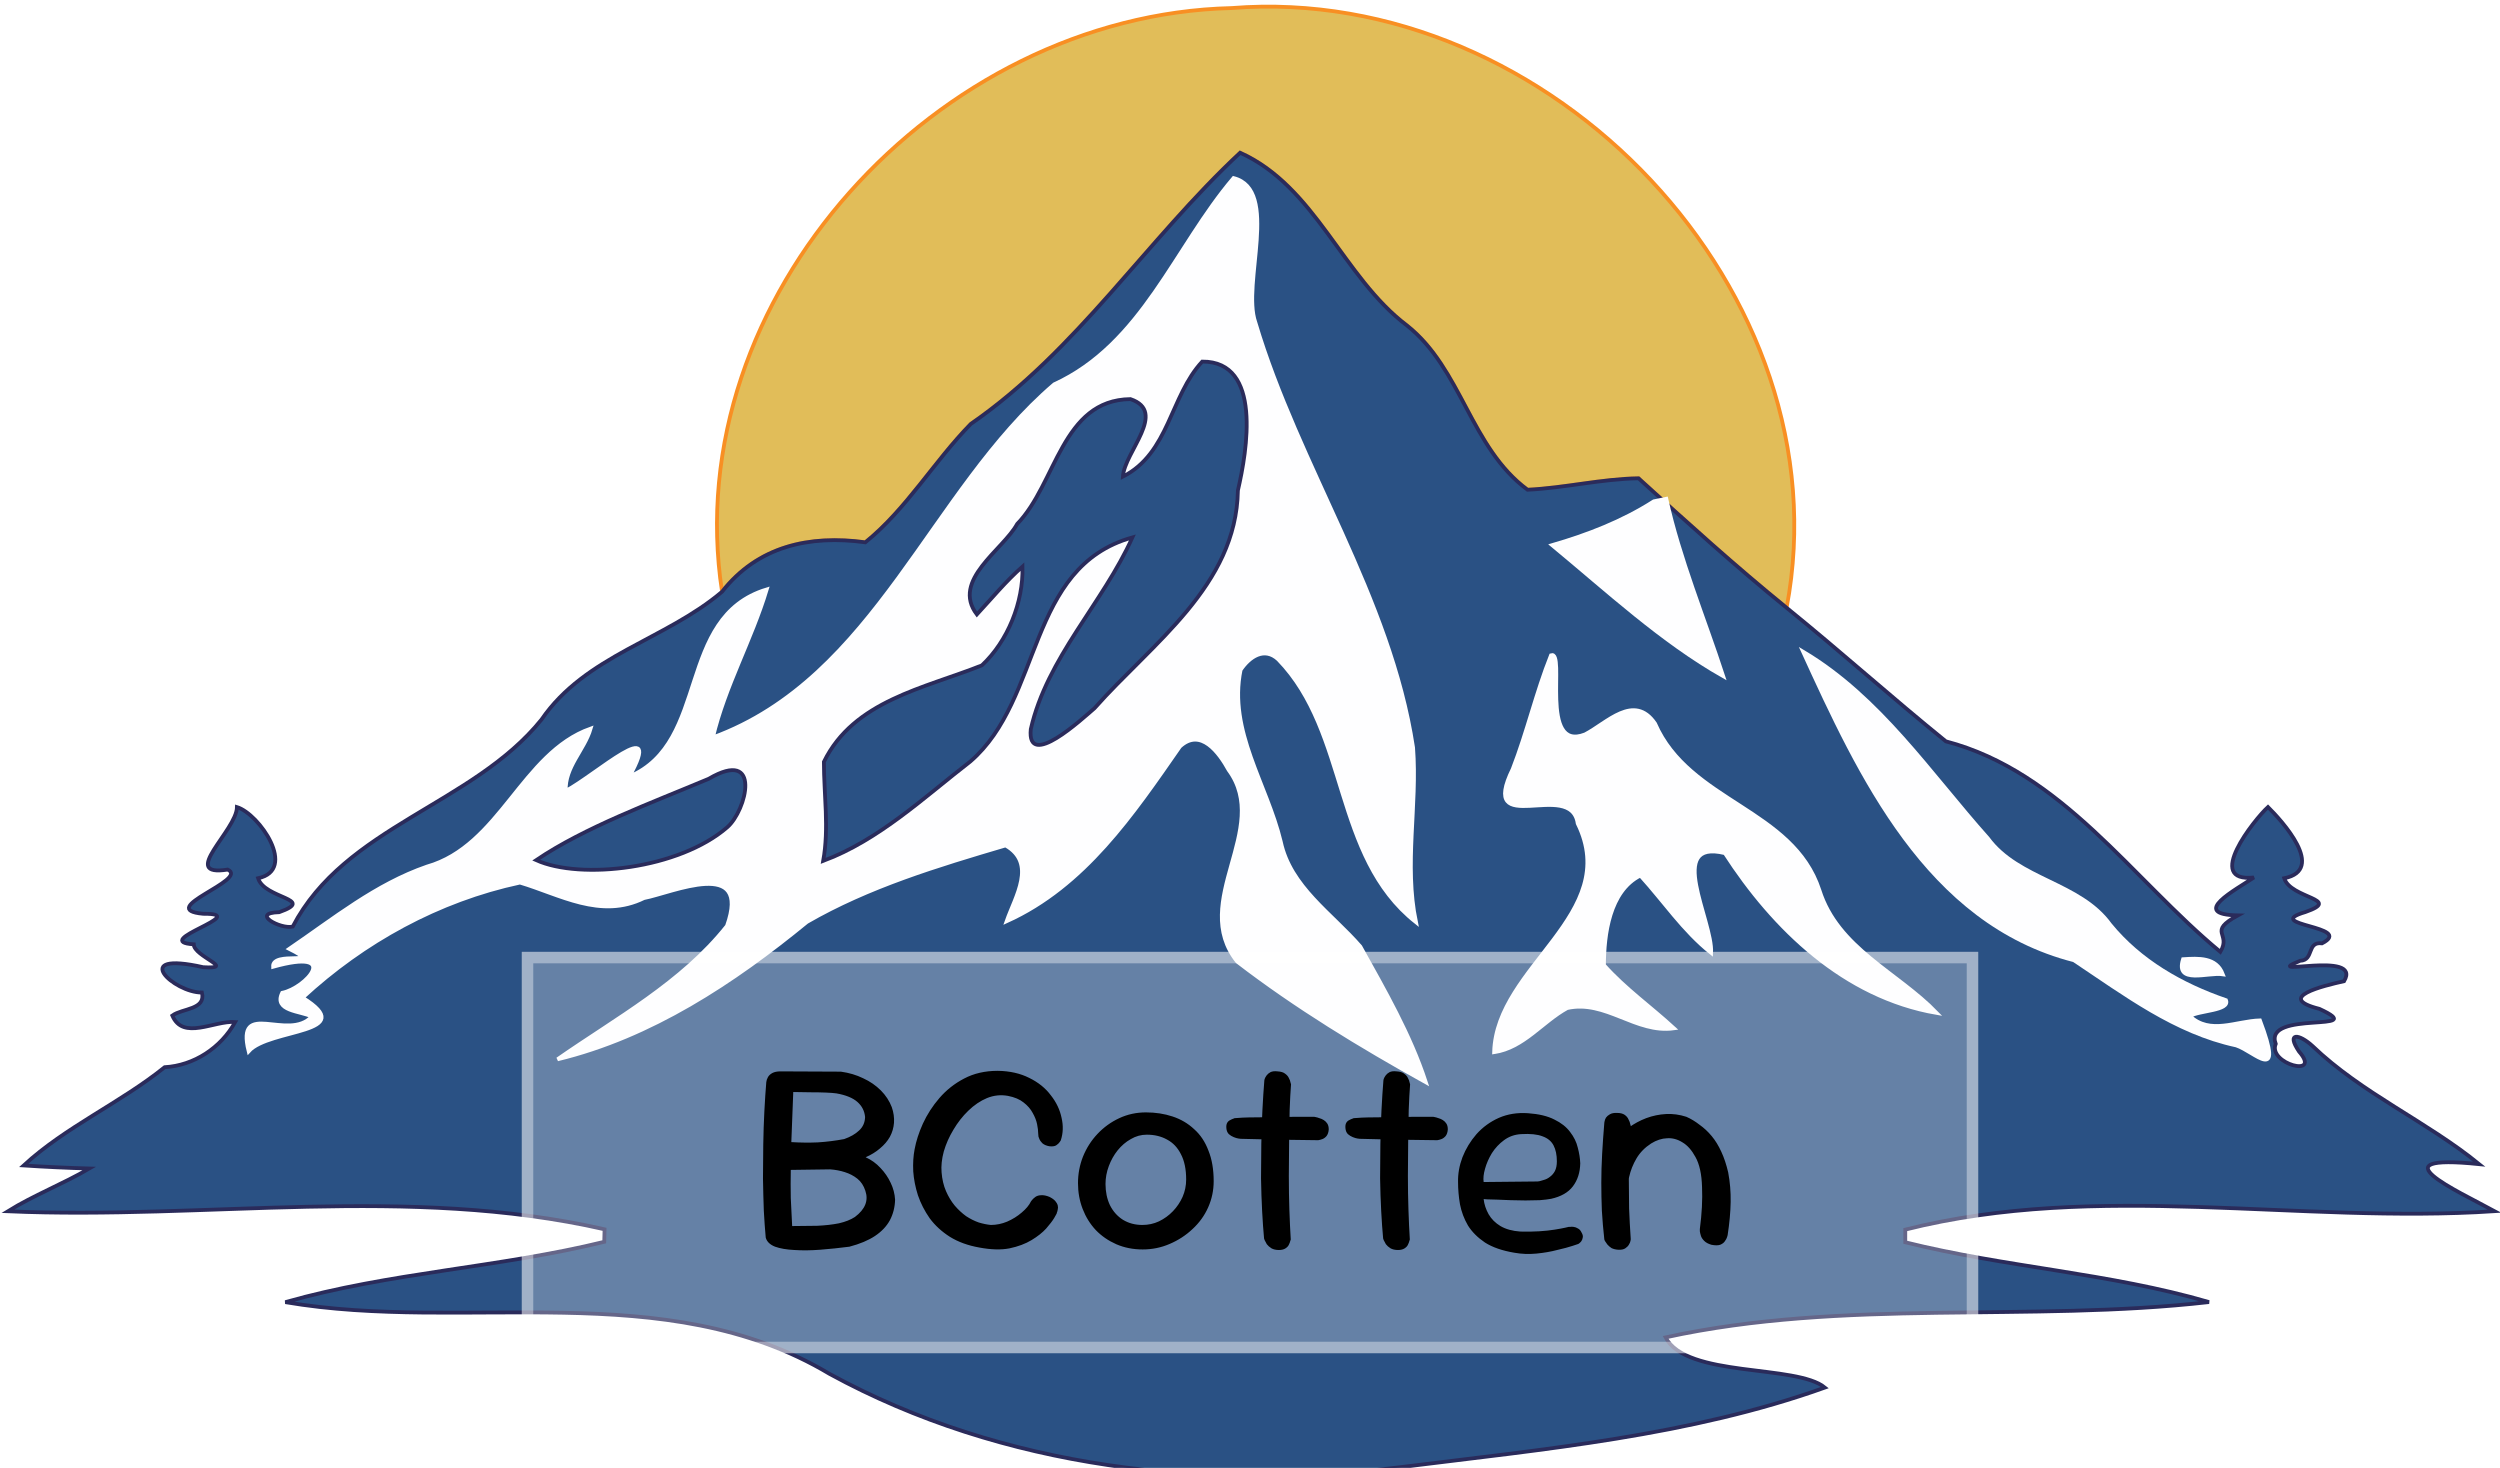 <svg width="218" height="128" viewBox="0 0 218 128" fill="none" xmlns="http://www.w3.org/2000/svg">
<g clip-path="url(#clip0_2018_5066)">
<path d="M62.962 51.6C59.044 25.961 81.744 1.312 107.398 0.703C135.17 -1.499 160.986 25.492 155.793 52.999C151.349 49.391 147.107 45.55 142.879 41.708C139.621 41.762 136.445 42.551 133.201 42.706C128.21 39.018 127.475 32.178 122.68 28.377C117.103 24.174 114.722 16.283 108.14 13.318C99.966 20.941 93.924 30.558 84.651 36.97C81.427 40.263 79.06 44.372 75.459 47.29C70.556 46.621 66.064 47.645 62.962 51.6Z" fill="#E1BD59" stroke="#F88F23" stroke-width="0.333"/>
<path d="M84.651 36.97C93.924 30.558 99.966 20.941 108.14 13.318C114.722 16.283 117.103 24.174 122.68 28.377C127.475 32.178 128.21 39.018 133.201 42.706C136.445 42.551 139.621 41.762 142.879 41.708C147.107 45.55 151.349 49.391 155.793 52.999C160.487 56.8 164.979 60.842 169.679 64.644C179.836 67.314 185.878 76.61 193.614 83.002C194.612 81.349 192.433 81.308 195.138 79.823C190.835 79.742 194.989 77.574 196.541 76.516C192.164 77.005 196.581 71.457 197.768 70.373C198.962 71.557 202.893 75.834 199.184 76.584C199.751 78.37 204.323 78.377 201.032 79.528C197.1 80.693 205.422 80.746 202.482 82.259C201.12 82.085 201.808 83.738 200.573 83.778C196.844 85.304 206.05 82.794 204.404 85.558C202.59 85.966 198.328 86.984 202.253 87.974C206.872 90.116 197.343 88.028 198.442 91.026C197.728 92.76 202.523 94.031 200.472 91.689C199.319 89.962 200.499 90.156 201.646 91.207C205.969 95.356 211.559 97.752 216.186 101.513C207.048 100.583 214.19 103.802 217.528 105.616C200.425 106.74 182.985 102.979 166.139 107.222C166.139 107.497 166.139 108.052 166.139 108.326C174.852 110.502 183.963 111.01 192.622 113.54C176.882 115.334 160.804 113.219 145.239 116.619C147.053 120.159 156.63 118.941 159.132 120.996C147.417 125.192 134.61 126.376 122.249 127.922C105.287 130.024 87.477 128.076 72.329 119.798C58.025 111.238 40.579 116.237 24.885 113.547C33.97 110.957 43.526 110.535 52.691 108.286C52.698 108.012 52.711 107.47 52.718 107.195C35.575 103.294 18.013 106.379 0.681 105.623C2.961 104.211 5.476 103.247 7.789 101.895C5.881 101.841 3.972 101.754 2.064 101.627C5.726 98.254 10.473 96.186 14.358 93.061C16.914 92.913 19.261 91.374 20.509 89.119C18.667 88.978 15.963 90.758 15.026 88.556C15.902 87.914 17.973 88.055 17.609 86.549C15.161 86.576 11.209 82.874 17.716 84.34C20.677 84.521 16.907 83.417 16.894 82.346C12.948 82.091 22.107 79.642 17.723 79.682C13.407 79.287 21.79 76.717 19.854 75.827C15.545 76.516 20.637 72.414 20.664 70.379C22.599 70.968 25.978 75.847 22.505 76.584C23.064 78.384 27.63 78.37 24.346 79.542C21.783 79.609 24.481 81.054 25.526 80.8C30.072 72.059 41.219 70.179 47.215 62.75C51.066 57.135 57.992 55.816 62.962 51.6C66.064 47.645 70.556 46.621 75.459 47.29C79.06 44.372 81.427 40.263 84.651 36.97Z" fill="#2A5184" stroke="#2A2B5B" stroke-width="0.333"/>
<path d="M107.567 15.527C111.606 16.558 108.282 24.729 109.462 28.109C113.211 40.718 121.23 52.028 123.22 65.193C123.604 70.272 122.424 75.352 123.469 80.412C116.192 74.643 117.696 63.914 111.471 57.503C110.244 56.365 108.949 57.275 108.18 58.413C107.088 63.754 110.48 68.385 111.681 73.398C112.524 77.34 116.118 79.655 118.62 82.54C120.738 86.361 122.963 90.196 124.332 94.373C118.654 91.214 113.023 87.8 107.89 83.852C103.716 78.632 110.918 72.273 107.149 67.154C106.312 65.628 104.7 63.419 102.886 65.099C98.793 70.989 94.571 77.26 87.78 80.331C88.528 78.19 90.423 75.265 87.685 73.719C81.791 75.459 75.715 77.293 70.36 80.392C63.953 85.645 56.771 90.397 48.617 92.371C53.763 88.784 59.428 85.739 63.393 80.746C65.545 74.696 58.612 77.842 56.15 78.31C52.38 80.171 48.826 77.996 45.34 76.958C38.245 78.478 31.69 82.085 26.382 86.997C31.454 90.156 23.482 89.654 21.682 91.669C20.535 87.071 25.121 90.886 27.198 88.644C26.241 88.148 23.826 88.189 24.609 86.576C26.692 86.161 29.842 82.62 23.813 84.3C23.725 82.855 28.311 84.28 25.229 82.741C29.093 80.111 32.755 77.119 37.24 75.566C43.613 73.759 45.502 65.668 51.504 63.533C50.944 65.427 49.238 66.879 49.332 68.974C51.983 67.575 57.978 62.087 54.876 67.722C61.97 64.751 58.902 53.815 66.86 51.399C65.538 55.783 63.211 59.852 62.159 64.309C76.342 59.116 81.123 42.766 91.927 33.517C99.629 29.983 102.414 21.584 107.567 15.527Z" fill="#FEFEFF" stroke="#FEFEFF" stroke-width="0.333"/>
<path d="M104.836 31.529C110.096 31.502 108.74 39.319 107.945 42.766C107.803 51.085 100.459 56.091 95.441 61.759C94.376 62.67 89.527 67.18 89.884 63.587C91.3 57.349 96.163 52.604 98.746 46.862C89.5 49.452 90.956 60.95 84.61 66.404C80.564 69.536 76.652 73.251 71.783 75.071C72.302 72.2 71.844 69.302 71.844 66.431C74.454 61.097 80.611 60.019 85.622 58.018C87.874 55.917 89.243 52.524 89.162 49.405C87.713 50.683 86.492 52.169 85.183 53.581C82.918 50.596 87.477 47.946 88.697 45.69C92.123 42.17 92.575 34.875 98.577 34.802C101.848 35.913 98.051 39.399 97.916 41.561C101.956 39.513 102.03 34.541 104.836 31.529Z" fill="#2A5184" stroke="#2A2B5B" stroke-width="0.333"/>
<path d="M135.251 57.135C136.573 56.686 134.165 65.614 138.219 64.041C140.141 63.044 142.487 60.428 144.315 63.091C147.309 69.958 156.333 70.527 158.653 77.634C160.258 82.701 165.431 84.769 168.877 88.329C160.824 86.937 154.66 80.967 150.418 74.395C145.199 73.123 149.353 80.271 149.211 83.089C146.797 81.168 145.091 78.591 143.041 76.343C140.336 77.688 139.871 81.503 139.864 84.166C141.692 86.214 143.951 87.814 145.967 89.668C142.643 90.136 140.019 87.151 136.654 87.901C134.482 89.092 132.857 91.368 130.288 91.749C130.497 84.213 141.489 79.756 137.578 71.805C137.011 67.843 128.878 73.264 131.913 67.06C133.181 63.801 133.956 60.374 135.251 57.135Z" fill="#FEFEFF" stroke="#FEFEFF" stroke-width="0.333"/>
<path d="M157.236 56.834C163.906 60.809 168.27 67.421 173.334 73.097C176.005 76.731 181.353 76.965 183.99 80.619C186.593 83.812 190.228 85.886 194.106 87.218C194.47 88.142 191.752 88.102 190.95 88.603C192.717 90.263 194.989 89.039 197.066 88.978C199.198 94.627 196.628 91.695 195.003 91.16C189.648 90.009 185.285 86.676 180.847 83.731C168.06 80.459 162.166 67.589 157.236 56.834Z" fill="#FEFEFF" stroke="#FEFEFF" stroke-width="0.333"/>
<path d="M61.802 67.91C66.476 65.166 65.1 70.681 63.414 72.14C59.226 75.774 50.654 76.758 46.756 75.004C50.985 72.146 56.771 70.025 61.802 67.91Z" fill="#2A5184" stroke="#2A2B5B" stroke-width="0.333"/>
<path d="M190.363 83.644C191.705 83.557 193.263 83.457 193.83 84.956C192.562 84.755 189.648 85.893 190.363 83.644Z" fill="#FEFEFF" stroke="#FEFEFF" stroke-width="0.333"/>
<path d="M144.214 43.716C144.483 43.663 145.03 43.549 145.299 43.495C146.48 48.776 148.584 53.822 150.263 58.962C144.895 55.917 140.161 51.513 135.352 47.538C138.461 46.634 141.462 45.476 144.214 43.716Z" fill="#FEFEFF" stroke="#FEFEFF" stroke-width="0.333"/>
<g filter="url(#filter0_b_2018_5066)">
<rect x="45.5" y="83" width="127" height="35" fill="white" fill-opacity="0.28"/>
<rect x="46" y="83.5" width="126" height="34" stroke="white" stroke-opacity="0.38"/>
<path d="M74.068 108.712C73.204 108.824 72.356 108.912 71.524 108.976C70.708 109.04 69.956 109.048 69.268 109C68.596 108.968 68.036 108.872 67.588 108.712C67.14 108.536 66.868 108.272 66.772 107.92C66.708 107.232 66.652 106.448 66.604 105.568C66.572 104.672 66.548 103.736 66.532 102.76C66.532 101.784 66.54 100.8 66.556 99.808C66.572 98.8 66.604 97.832 66.652 96.904C66.7 95.976 66.756 95.128 66.82 94.36C66.836 94.216 66.884 94.072 66.964 93.928C67.044 93.784 67.172 93.664 67.348 93.568C67.524 93.472 67.764 93.424 68.068 93.424L73.324 93.448C74.028 93.544 74.676 93.736 75.268 94.024C75.86 94.296 76.372 94.648 76.804 95.08C77.236 95.512 77.556 96 77.764 96.544C77.924 97.008 77.988 97.464 77.956 97.912C77.924 98.344 77.804 98.752 77.596 99.136C77.388 99.504 77.1 99.84 76.732 100.144C76.38 100.448 75.964 100.704 75.484 100.912C75.98 101.136 76.412 101.448 76.78 101.848C77.148 102.232 77.444 102.664 77.668 103.144C77.892 103.608 78.02 104.096 78.052 104.608C78.036 105.264 77.884 105.864 77.596 106.408C77.308 106.936 76.876 107.392 76.3 107.776C75.724 108.16 74.98 108.472 74.068 108.712ZM69.076 106.912C69.844 106.912 70.572 106.904 71.26 106.888C71.964 106.856 72.596 106.784 73.156 106.672C73.716 106.544 74.18 106.36 74.548 106.12C75.444 105.448 75.748 104.688 75.46 103.84C75.316 103.392 75.084 103.04 74.764 102.784C74.444 102.528 74.076 102.336 73.66 102.208C73.26 102.08 72.836 102 72.388 101.968L68.956 102.016C68.94 102.832 68.94 103.648 68.956 104.464C68.988 105.28 69.028 106.096 69.076 106.912ZM69.004 99.592C69.788 99.64 70.556 99.648 71.308 99.616C72.076 99.568 72.844 99.472 73.612 99.328C74.156 99.136 74.588 98.888 74.908 98.584C75.244 98.28 75.42 97.888 75.436 97.408C75.388 96.88 75.164 96.44 74.764 96.088C74.364 95.736 73.756 95.488 72.94 95.344C72.716 95.312 72.404 95.288 72.004 95.272C71.604 95.256 71.156 95.248 70.66 95.248C70.18 95.232 69.684 95.224 69.172 95.224L69.004 99.592ZM85.394 108.784C84.402 108.608 83.546 108.296 82.826 107.848C82.122 107.4 81.538 106.864 81.074 106.24C80.626 105.6 80.282 104.928 80.042 104.224C79.818 103.52 79.682 102.824 79.634 102.136C79.602 101.432 79.642 100.792 79.754 100.216C79.882 99.512 80.122 98.768 80.474 97.984C80.842 97.184 81.322 96.44 81.914 95.752C82.522 95.048 83.242 94.48 84.074 94.048C84.922 93.6 85.898 93.376 87.002 93.376C88.058 93.392 88.978 93.6 89.762 94C90.546 94.384 91.17 94.888 91.634 95.512C92.114 96.12 92.426 96.776 92.57 97.48C92.73 98.168 92.706 98.824 92.498 99.448C92.498 99.448 92.466 99.496 92.402 99.592C92.338 99.688 92.234 99.784 92.09 99.88C91.946 99.96 91.746 99.984 91.49 99.952C91.234 99.904 91.034 99.816 90.89 99.688C90.762 99.56 90.674 99.432 90.626 99.304C90.578 99.176 90.554 99.112 90.554 99.112C90.554 99.112 90.546 99.016 90.53 98.824C90.53 98.616 90.498 98.352 90.434 98.032C90.37 97.712 90.242 97.384 90.05 97.048C89.874 96.712 89.61 96.408 89.258 96.136C88.922 95.864 88.466 95.672 87.89 95.56C87.266 95.448 86.658 95.512 86.066 95.752C85.49 95.992 84.946 96.36 84.434 96.856C83.938 97.336 83.506 97.888 83.138 98.512C82.77 99.12 82.49 99.752 82.298 100.408C82.122 101.064 82.058 101.672 82.106 102.232C82.154 102.84 82.282 103.384 82.49 103.864C82.698 104.344 82.954 104.768 83.258 105.136C83.562 105.488 83.89 105.792 84.242 106.048C84.61 106.288 84.978 106.472 85.346 106.6C85.714 106.712 86.066 106.784 86.402 106.816C86.882 106.816 87.354 106.72 87.818 106.528C88.298 106.32 88.722 106.056 89.09 105.736C89.474 105.416 89.746 105.088 89.906 104.752C89.906 104.752 89.938 104.712 90.002 104.632C90.066 104.552 90.162 104.464 90.29 104.368C90.434 104.272 90.602 104.224 90.794 104.224C91.002 104.208 91.242 104.256 91.514 104.368C91.738 104.48 91.906 104.6 92.018 104.728C92.13 104.856 92.202 104.984 92.234 105.112C92.266 105.24 92.266 105.36 92.234 105.472C92.218 105.584 92.194 105.672 92.162 105.736C92.146 105.8 92.138 105.832 92.138 105.832C92.138 105.832 92.066 105.96 91.922 106.216C91.778 106.456 91.546 106.76 91.226 107.128C90.906 107.48 90.482 107.816 89.954 108.136C89.426 108.456 88.786 108.696 88.034 108.856C87.298 109 86.418 108.976 85.394 108.784ZM99.641 108.952C98.809 108.952 98.041 108.8 97.337 108.496C96.649 108.192 96.057 107.784 95.561 107.272C95.065 106.744 94.681 106.128 94.409 105.424C94.137 104.72 94.001 103.968 94.001 103.168C94.001 102.368 94.145 101.6 94.433 100.864C94.737 100.112 95.161 99.448 95.705 98.872C96.249 98.296 96.881 97.84 97.601 97.504C98.321 97.168 99.097 97 99.929 97C100.761 97 101.537 97.12 102.257 97.36C102.977 97.6 103.601 97.968 104.129 98.464C104.673 98.944 105.089 99.568 105.377 100.336C105.681 101.088 105.833 101.976 105.833 103C105.833 103.8 105.673 104.56 105.353 105.28C105.033 106 104.577 106.632 103.985 107.176C103.409 107.72 102.745 108.152 101.993 108.472C101.257 108.792 100.473 108.952 99.641 108.952ZM99.617 106.816C100.129 106.816 100.609 106.712 101.057 106.504C101.521 106.28 101.929 105.984 102.281 105.616C102.633 105.248 102.913 104.832 103.121 104.368C103.329 103.888 103.433 103.384 103.433 102.856C103.433 101.96 103.281 101.224 102.977 100.648C102.689 100.072 102.289 99.648 101.777 99.376C101.265 99.088 100.673 98.944 100.001 98.944C99.505 98.944 99.041 99.072 98.609 99.328C98.177 99.568 97.793 99.896 97.457 100.312C97.137 100.712 96.881 101.168 96.689 101.68C96.497 102.192 96.401 102.712 96.401 103.24C96.401 103.928 96.529 104.544 96.785 105.088C97.057 105.632 97.433 106.056 97.913 106.36C98.409 106.664 98.977 106.816 99.617 106.816ZM111.522 109C111.266 109 111.05 108.952 110.874 108.856C110.698 108.744 110.562 108.624 110.466 108.496C110.386 108.352 110.322 108.232 110.274 108.136C110.242 108.04 110.226 107.992 110.226 107.992C110.162 107.304 110.106 106.512 110.058 105.616C110.01 104.704 109.978 103.752 109.962 102.76C109.962 101.752 109.97 100.744 109.986 99.736C110.002 98.728 110.034 97.752 110.082 96.808C110.13 95.864 110.186 95 110.25 94.216C110.25 94.216 110.258 94.176 110.274 94.096C110.306 94 110.362 93.896 110.442 93.784C110.522 93.672 110.634 93.576 110.778 93.496C110.938 93.416 111.146 93.392 111.402 93.424C111.69 93.44 111.906 93.504 112.05 93.616C112.21 93.728 112.322 93.856 112.386 94C112.466 94.144 112.514 94.272 112.53 94.384C112.562 94.496 112.578 94.552 112.578 94.552C112.53 95.176 112.49 95.92 112.458 96.784C112.442 97.648 112.426 98.576 112.41 99.568C112.394 100.544 112.386 101.536 112.386 102.544C112.386 103.552 112.402 104.536 112.434 105.496C112.466 106.44 112.506 107.304 112.554 108.088C112.554 108.088 112.538 108.136 112.506 108.232C112.49 108.312 112.45 108.416 112.386 108.544C112.338 108.656 112.242 108.76 112.098 108.856C111.954 108.952 111.762 109 111.522 109ZM114.81 99.424C113.546 99.408 112.346 99.392 111.21 99.376C110.074 99.344 109.066 99.32 108.186 99.304C108.186 99.304 108.122 99.296 107.994 99.28C107.882 99.264 107.746 99.224 107.586 99.16C107.426 99.096 107.282 99.008 107.154 98.896C107.026 98.768 106.954 98.592 106.938 98.368C106.922 98.176 106.946 98.024 107.01 97.912C107.074 97.8 107.162 97.72 107.274 97.672C107.386 97.608 107.474 97.568 107.538 97.552C107.618 97.52 107.658 97.504 107.658 97.504C107.786 97.488 108.026 97.472 108.378 97.456C108.73 97.44 109.154 97.432 109.65 97.432C110.146 97.416 110.674 97.408 111.234 97.408C111.81 97.392 112.386 97.384 112.962 97.384C113.538 97.384 114.082 97.384 114.594 97.384C114.594 97.384 114.634 97.392 114.714 97.408C114.81 97.424 114.922 97.456 115.05 97.504C115.178 97.536 115.306 97.592 115.434 97.672C115.562 97.752 115.666 97.856 115.746 97.984C115.826 98.112 115.866 98.28 115.866 98.488C115.85 98.728 115.786 98.92 115.674 99.064C115.562 99.192 115.442 99.28 115.314 99.328C115.186 99.376 115.066 99.408 114.954 99.424C114.858 99.424 114.81 99.424 114.81 99.424ZM121.905 109C121.649 109 121.433 108.952 121.257 108.856C121.081 108.744 120.945 108.624 120.849 108.496C120.769 108.352 120.705 108.232 120.657 108.136C120.625 108.04 120.609 107.992 120.609 107.992C120.545 107.304 120.489 106.512 120.441 105.616C120.393 104.704 120.361 103.752 120.345 102.76C120.345 101.752 120.353 100.744 120.369 99.736C120.385 98.728 120.417 97.752 120.465 96.808C120.513 95.864 120.569 95 120.633 94.216C120.633 94.216 120.641 94.176 120.657 94.096C120.689 94 120.745 93.896 120.825 93.784C120.905 93.672 121.017 93.576 121.161 93.496C121.321 93.416 121.529 93.392 121.785 93.424C122.073 93.44 122.289 93.504 122.433 93.616C122.593 93.728 122.705 93.856 122.769 94C122.849 94.144 122.897 94.272 122.913 94.384C122.945 94.496 122.961 94.552 122.961 94.552C122.913 95.176 122.873 95.92 122.841 96.784C122.825 97.648 122.809 98.576 122.793 99.568C122.777 100.544 122.769 101.536 122.769 102.544C122.769 103.552 122.785 104.536 122.817 105.496C122.849 106.44 122.889 107.304 122.937 108.088C122.937 108.088 122.921 108.136 122.889 108.232C122.873 108.312 122.833 108.416 122.769 108.544C122.721 108.656 122.625 108.76 122.481 108.856C122.337 108.952 122.145 109 121.905 109ZM125.193 99.424C123.929 99.408 122.729 99.392 121.593 99.376C120.457 99.344 119.449 99.32 118.569 99.304C118.569 99.304 118.505 99.296 118.377 99.28C118.265 99.264 118.129 99.224 117.969 99.16C117.809 99.096 117.665 99.008 117.537 98.896C117.409 98.768 117.337 98.592 117.321 98.368C117.305 98.176 117.329 98.024 117.393 97.912C117.457 97.8 117.545 97.72 117.657 97.672C117.769 97.608 117.857 97.568 117.921 97.552C118.001 97.52 118.041 97.504 118.041 97.504C118.169 97.488 118.409 97.472 118.761 97.456C119.113 97.44 119.537 97.432 120.033 97.432C120.529 97.416 121.057 97.408 121.617 97.408C122.193 97.392 122.769 97.384 123.345 97.384C123.921 97.384 124.465 97.384 124.977 97.384C124.977 97.384 125.017 97.392 125.097 97.408C125.193 97.424 125.305 97.456 125.433 97.504C125.561 97.536 125.689 97.592 125.817 97.672C125.945 97.752 126.049 97.856 126.129 97.984C126.209 98.112 126.249 98.28 126.249 98.488C126.233 98.728 126.169 98.92 126.057 99.064C125.945 99.192 125.825 99.28 125.697 99.328C125.569 99.376 125.449 99.408 125.337 99.424C125.241 99.424 125.193 99.424 125.193 99.424ZM132.062 109.24C131.006 109.064 130.15 108.768 129.494 108.352C128.854 107.92 128.358 107.424 128.006 106.864C127.67 106.288 127.438 105.672 127.31 105.016C127.198 104.36 127.142 103.712 127.142 103.072C127.126 102.352 127.254 101.632 127.526 100.912C127.814 100.176 128.222 99.504 128.75 98.896C129.294 98.288 129.942 97.816 130.694 97.48C131.462 97.144 132.31 97.008 133.238 97.072C134.182 97.136 134.95 97.32 135.542 97.624C136.134 97.912 136.59 98.272 136.91 98.704C137.246 99.136 137.47 99.592 137.582 100.072C137.71 100.552 137.782 101.008 137.798 101.44C137.782 102.24 137.566 102.912 137.15 103.456C136.75 103.984 136.118 104.344 135.254 104.536C134.998 104.584 134.67 104.624 134.27 104.656C133.886 104.672 133.47 104.68 133.022 104.68C132.59 104.68 132.158 104.672 131.726 104.656C131.31 104.64 130.918 104.624 130.55 104.608C130.198 104.592 129.91 104.584 129.686 104.584C129.478 104.568 129.374 104.56 129.374 104.56C129.422 105.008 129.566 105.448 129.806 105.88C130.046 106.296 130.39 106.64 130.838 106.912C131.302 107.184 131.878 107.344 132.566 107.392C133.158 107.408 133.71 107.4 134.222 107.368C134.734 107.336 135.182 107.288 135.566 107.224C135.966 107.16 136.27 107.104 136.478 107.056C136.686 107.008 136.79 106.984 136.79 106.984C136.79 106.984 136.83 106.984 136.91 106.984C137.006 106.968 137.11 106.968 137.222 106.984C137.35 107 137.478 107.048 137.606 107.128C137.734 107.192 137.838 107.312 137.918 107.488C138.014 107.648 138.046 107.792 138.014 107.92C137.998 108.032 137.958 108.136 137.894 108.232C137.83 108.312 137.766 108.376 137.702 108.424C137.654 108.456 137.63 108.472 137.63 108.472C137.63 108.472 137.462 108.528 137.126 108.64C136.79 108.752 136.342 108.872 135.782 109C135.238 109.144 134.638 109.248 133.982 109.312C133.326 109.376 132.686 109.352 132.062 109.24ZM129.374 103.072L134.078 103.024C134.078 103.024 134.134 103.016 134.246 103C134.358 102.968 134.494 102.928 134.654 102.88C134.83 102.832 134.998 102.744 135.158 102.616C135.334 102.488 135.478 102.32 135.59 102.112C135.702 101.888 135.758 101.608 135.758 101.272C135.758 100.712 135.662 100.248 135.47 99.88C135.278 99.512 134.958 99.248 134.51 99.088C134.062 98.912 133.438 98.848 132.638 98.896C132.078 98.928 131.582 99.104 131.15 99.424C130.734 99.728 130.382 100.104 130.094 100.552C129.822 101 129.622 101.456 129.494 101.92C129.366 102.368 129.326 102.752 129.374 103.072ZM149.234 108.544C148.962 108.464 148.754 108.352 148.61 108.208C148.466 108.064 148.37 107.92 148.322 107.776C148.274 107.616 148.242 107.48 148.226 107.368C148.226 107.24 148.226 107.176 148.226 107.176C148.402 105.832 148.466 104.608 148.418 103.504C148.386 102.384 148.194 101.512 147.842 100.888C147.522 100.296 147.146 99.872 146.714 99.616C146.282 99.344 145.834 99.224 145.37 99.256C144.906 99.272 144.442 99.424 143.978 99.712C143.434 100.064 143.01 100.496 142.706 101.008C142.402 101.52 142.186 102.064 142.058 102.64C141.946 103.216 141.882 103.776 141.866 104.32C141.882 104.832 141.89 105.296 141.89 105.712C141.89 106.128 141.898 106.496 141.914 106.816C141.93 107.136 141.946 107.4 141.962 107.608C141.962 107.608 141.954 107.64 141.938 107.704C141.938 107.768 141.922 107.848 141.89 107.944C141.858 108.04 141.786 108.128 141.674 108.208C141.578 108.288 141.418 108.336 141.194 108.352C141.002 108.368 140.834 108.328 140.69 108.232C140.546 108.136 140.426 108.04 140.33 107.944C140.25 107.848 140.21 107.8 140.21 107.8C140.034 107.512 139.938 107.232 139.922 106.96C139.922 106.688 139.93 106.384 139.946 106.048C139.978 105.712 139.954 105.304 139.874 104.824C139.842 104.232 139.826 103.696 139.826 103.216C139.842 102.72 139.882 102.256 139.946 101.824C140.01 101.376 140.114 100.96 140.258 100.576C140.402 100.192 140.602 99.816 140.858 99.448C141.178 99.032 141.57 98.656 142.034 98.32C142.498 97.984 143.002 97.712 143.546 97.504C144.106 97.296 144.682 97.176 145.274 97.144C145.866 97.112 146.458 97.192 147.05 97.384C147.45 97.56 147.834 97.792 148.202 98.08C148.586 98.352 148.938 98.68 149.258 99.064C149.578 99.448 149.858 99.904 150.098 100.432C150.338 100.944 150.538 101.544 150.698 102.232C150.858 103.08 150.93 103.944 150.914 104.824C150.898 105.704 150.81 106.664 150.65 107.704C150.65 107.704 150.634 107.76 150.602 107.872C150.57 107.984 150.506 108.104 150.41 108.232C150.33 108.36 150.194 108.464 150.002 108.544C149.81 108.608 149.554 108.608 149.234 108.544ZM141.098 108.976C140.874 108.96 140.682 108.912 140.522 108.832C140.378 108.736 140.258 108.632 140.162 108.52C140.066 108.392 139.994 108.288 139.946 108.208C139.914 108.128 139.898 108.088 139.898 108.088C139.802 107.224 139.73 106.384 139.682 105.568C139.65 104.752 139.634 103.944 139.634 103.144C139.634 102.328 139.658 101.488 139.706 100.624C139.754 99.76 139.818 98.848 139.898 97.888C139.898 97.888 139.906 97.848 139.922 97.768C139.938 97.672 139.978 97.568 140.042 97.456C140.122 97.344 140.234 97.248 140.378 97.168C140.538 97.072 140.754 97.032 141.026 97.048C141.298 97.048 141.514 97.104 141.674 97.216C141.834 97.328 141.946 97.464 142.01 97.624C142.09 97.768 142.138 97.896 142.154 98.008C142.186 98.12 142.202 98.176 142.202 98.176C142.154 98.976 142.114 99.76 142.082 100.528C142.05 101.296 142.034 102.08 142.034 102.88C142.034 103.68 142.042 104.512 142.058 105.376C142.09 106.224 142.138 107.12 142.202 108.064C142.202 108.064 142.194 108.112 142.178 108.208C142.162 108.304 142.114 108.416 142.034 108.544C141.97 108.656 141.866 108.76 141.722 108.856C141.578 108.952 141.37 108.992 141.098 108.976Z" fill="black"/>
</g>
</g>
<defs>
<filter id="filter0_b_2018_5066" x="24.5" y="62" width="169" height="77" filterUnits="userSpaceOnUse" color-interpolation-filters="sRGB">
<feFlood flood-opacity="0" result="BackgroundImageFix"/>
<feGaussianBlur in="BackgroundImageFix" stdDeviation="10.5"/>
<feComposite in2="SourceAlpha" operator="in" result="effect1_backgroundBlur_2018_5066"/>
<feBlend mode="normal" in="SourceGraphic" in2="effect1_backgroundBlur_2018_5066" result="shape"/>
</filter>
<clipPath id="clip0_2018_5066">
<rect width="218" height="128" fill="white"/>
</clipPath>
</defs>
</svg>
